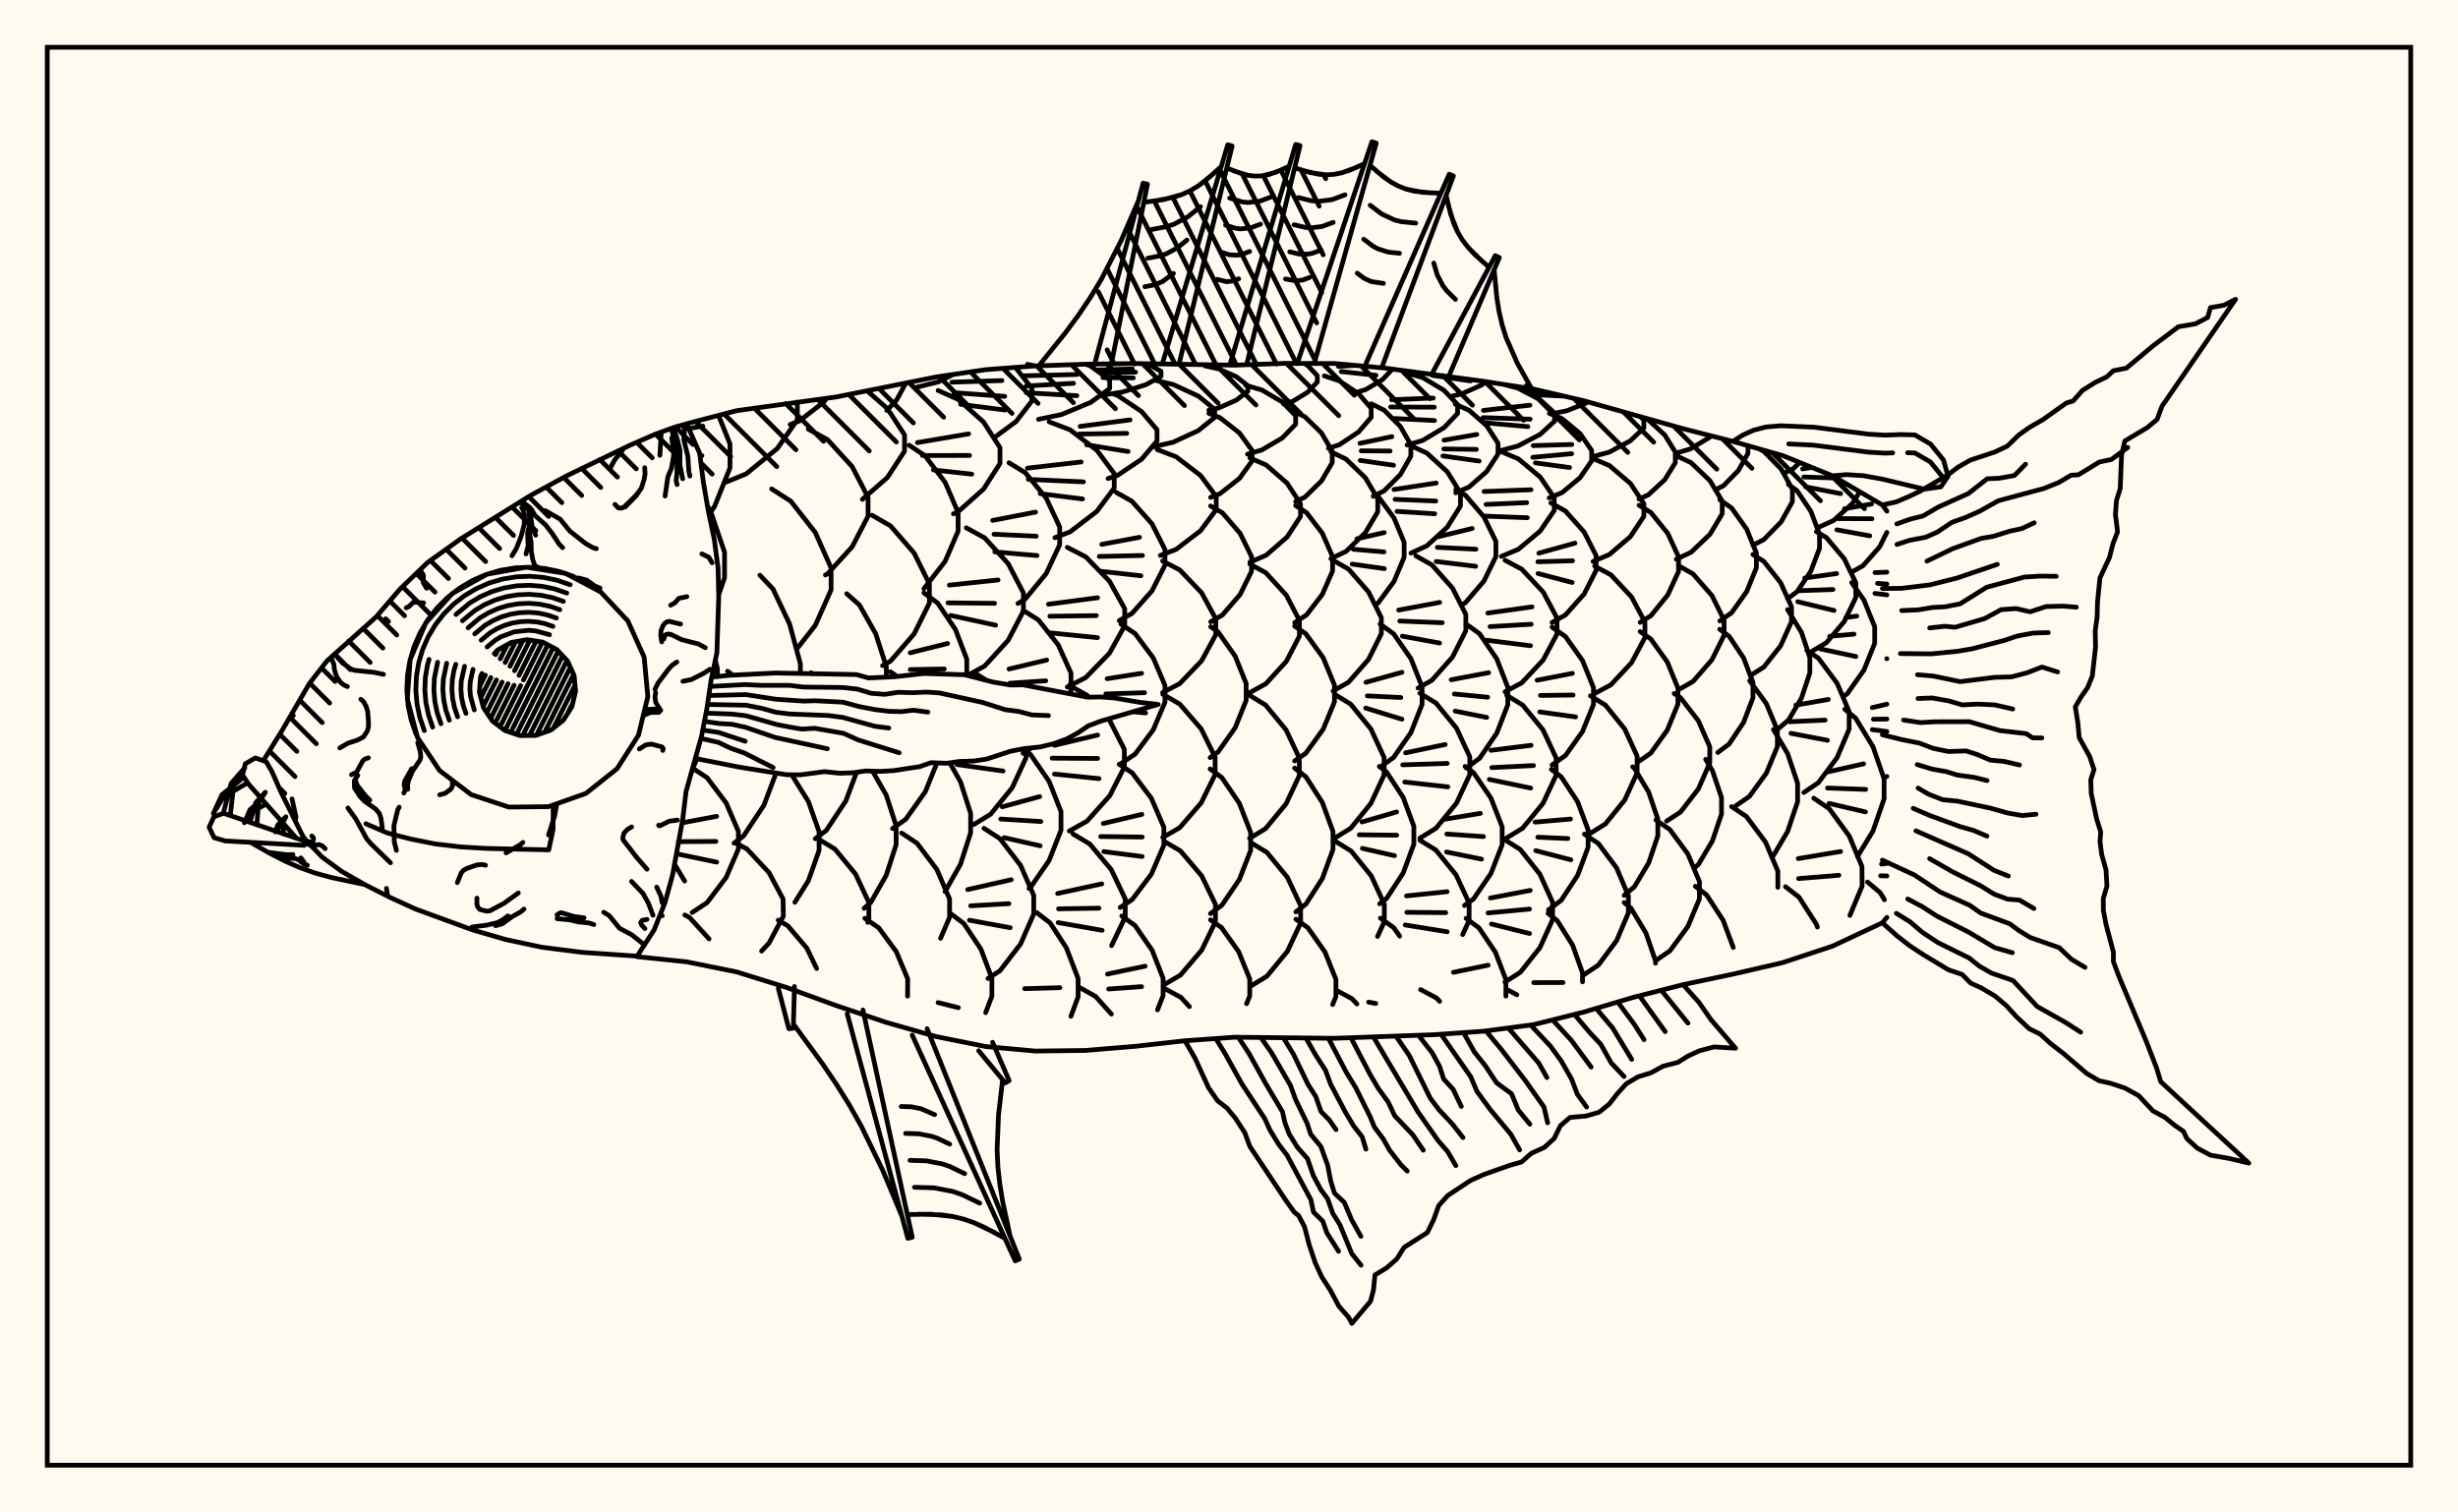 <svg xmlns="http://www.w3.org/2000/svg" width="520" height="320"><rect x="0" y="0" width="520" height="320" fill="floralwhite"/><rect x="10" y="10" width="500" height="300" stroke="black" stroke-width="1" fill="none"/><path stroke="black" stroke-width="1" fill="none" stroke-linecap="round" stroke-linejoin="round" d="
M 145.26 89.65 155.82 86.89 176.9 83.99 197.98 79.77 208.52 78.21 219.06 77.42 229.6 77.06 240.14 76.91 261.21 77.26 271.75 76.88 282.29 76.91 292.83 77.86 313.91 80.68 324.45 82.32 334.99 84.77 356.07 90.7 366.6 93.39 377.14 96.39 387.68 100.67 398.22 106.84 399.18 108.15 
M 399.18 194.1 398.22 195.24 387.68 200.18 377.14 203.67 366.6 206.11 356.07 208.33 345.53 211.02 334.99 214.15 324.45 216.79 313.91 218.18 303.37 218.92 282.29 219.68 261.21 219.45 250.67 220.2 240.14 221.38 229.6 222.25 219.06 222.38 208.52 221.42 197.98 219.3 187.44 216.3 176.9 212.75 166.36 208.91 155.82 205.63 145.28 203.5 134.79 202.41 
M 146.29 163.4 146.59 162.34 
M 144.84 186.41 142.67 182.8 
M 146.46 162.81 147.48 160.45 
M 151.77 143.17 151.77 141.46 151.33 139.68 
M 152.33 187.35 153.61 185.66 156.21 179.63 156.21 175.9 153.61 169.87 149.58 164.54 146.53 162.53 
M 144.29 174.09 151.61 172.72 
M 143.5 178.08 151.45 178.02 
M 143.24 180.66 151.62 182.41 
M 152.04 125.88 153.28 122.23 153.28 116.85 150.33 108.15 149.66 107.04 
M 155.28 178.4 157.29 176.88 161.61 170.37 164.16 163.62 
M 155.04 142.86 153.92 142.02 
M 165.66 190.21 162.7 184.64 158.02 179.62 155.74 178.4 
M 150.13 108.63 151.16 107.17 154.43 98.99 154.43 93.93 152.01 87.89 
M 145.7 90.67 148.69 90.16 
M 148.07 96.38 148.5 96.4 
M 169.32 142.43 169.32 140.43 167.04 132.02 163.52 124.6 160.77 121.7 
M 168.16 190.9 171.02 186.32 173.28 179.93 173.28 175.97 171.02 169.58 167.48 163.92 
M 153.26 102.14 157.86 100.26 164.44 94.89 168.68 88.81 168.68 85.05 
M 168.5 137.39 172.48 132.31 175.82 124.8 175.82 120.16 172.48 112.66 167.3 106.04 163.25 103.45 
M 172.47 177.46 174.8 175.7 178.93 169.47 181.22 163.39 
M 171.94 142.6 171.58 142.33 
M 183.58 195.14 183.81 194.65 183.81 190.94 181 184.94 176.64 179.65 173.24 177.58 
M 167.16 89.82 169.08 89.08 174.3 85.05 174.88 84.25 
M 174.62 121.65 175.07 121.41 180.28 115.69 183.64 109.22 183.64 105.21 180.28 98.73 175.07 93.02 171 90.79 
M 187.51 143.27 187.51 141.08 185.28 134.13 181.82 128 179.12 125.61 
M 182.8 192.18 184.22 190.93 187.48 185.2 189.58 178.72 189.58 174.7 187.48 168.22 184.6 163.16 
M 184.6 195.41 182.96 194.29 
M 182.44 105.65 187.72 101.04 191.36 95.46 191.36 92.01 187.72 86.43 183.43 82.68 
M 186.71 140.84 188.39 139.88 193.39 134.11 196.62 127.59 196.62 123.55 193.39 117.02 188.39 111.26 184.48 109.01 
M 188.83 175.3 191.61 173.34 195.75 167.52 198.22 161.41 
M 189.78 143.11 188.38 142.13 
M 198.98 198.52 200.89 194.09 200.89 190.21 198.19 183.95 194.01 178.41 190.74 176.25 
M 187.6 86.84 189.67 84.66 191.63 81.04 
M 195.46 124.55 199.94 118.77 202.69 112.38 202.69 108.43 199.94 102.04 195.67 96.4 192.34 94.2 
M 204.53 142.88 204.53 139.47 202.12 133.17 198.38 127.61 195.46 125.44 
M 192.56 138.11 200.46 136.15 
M 192.56 141.67 199.76 141.54 
M 199.92 188.64 203.19 182.87 205.34 176.2 205.34 172.07 203.19 165.4 200.93 161.4 
M 206.76 199.68 203.89 195.38 201.07 193.26 
M 193.92 81.93 198.47 80.81 201.68 79.22 
M 201.7 108.72 202.68 108.28 208.07 103.49 211.55 98.07 211.55 94.71 208.07 89.28 202.68 84.49 198.47 82.62 
M 194.08 93.64 204.91 91.8 
M 195.14 96.38 205.11 96.36 
M 197.47 99.43 205.59 100.32 
M 204.68 142.91 208.31 140.92 213.29 135.46 216.51 129.27 216.51 125.45 213.29 119.26 208.31 113.8 204.42 111.67 
M 200.84 123.8 211.14 122.71 
M 200.54 127.55 210.41 127.65 
M 201.13 130.21 210.62 132.27 
M 206.03 174.44 209.58 172.26 214.13 166.67 217.06 160.33 217.06 158.34 
M 208.68 143.93 206.28 142.45 
M 202.48 161.76 212.21 163.13 
M 215.4 200.39 215.89 199.76 218.69 193.39 218.69 189.44 215.89 183.07 211.55 177.44 208.16 175.25 
M 204.73 188.21 213.93 186.13 
M 205.35 191.65 213.44 191.19 
M 205.09 194.7 213.71 196.28 
M 210.31 92.61 214.96 89.18 218.3 84.85 218.3 82.17 214.82 77.74 
M 201.37 80.86 211.96 80.52 
M 201.81 83.08 212.56 83.86 
M 203.22 85.54 212.58 86.75 
M 215.36 127.68 216.9 126.74 221.33 121.35 224.18 115.26 224.18 111.49 221.33 105.39 216.9 100.01 213.45 97.91 
M 210 110.11 219.07 108.35 
M 210.28 113.03 219.22 113.45 
M 210.46 116.77 219.38 117.54 
M 216.43 159.37 218.25 158.22 
M 226.27 146.75 226.57 146.09 226.57 142.4 223.87 136.44 219.69 131.17 216.43 129.12 
M 213.47 141.55 221.43 139.65 
M 213.61 144.56 221.23 144.04 
M 217.68 187.98 218.02 187.74 221.93 182.08 224.46 175.67 224.46 171.71 221.93 165.3 218.02 159.64 216.37 158.44 
M 212.04 170.7 219.95 168.54 
M 211.7 173.29 220.2 173.81 
M 212.44 177.23 220.05 178.95 
M 225.59 200.53 222.15 195.26 219.34 193.1 
M 219.7 88.72 224.55 87.71 230.76 85.13 234.76 82.21 234.76 80.4 230.76 77.48 229.74 77.06 
M 216.69 79.51 227.88 79.23 
M 217.1 81.66 227.11 81.1 
M 217.1 83.09 227.81 83.72 
M 223.16 113.76 226.38 112.53 232.06 108.18 235.72 103.26 235.72 100.21 232.06 95.28 226.38 90.94 221.95 89.24 
M 217.36 99.05 228.72 97.74 
M 217.54 101.43 229.21 101.95 
M 220.06 104.44 229.02 105.57 
M 225.79 145.36 229.7 143.35 234.71 138.21 237.94 132.39 237.94 128.78 234.71 122.96 229.7 117.82 225.79 115.81 
M 221.8 127.84 232.2 126.47 
M 222.1 130.38 231.93 130.25 
M 221.84 133.87 232.18 134.91 
M 226.22 175.83 229.97 173.73 234.77 168.37 237.86 162.3 237.86 158.54 234.77 152.46 234.45 152.11 
M 230.33 147.51 229.97 147.1 226.22 145 
M 223.07 157.69 232.21 155.52 
M 222.58 160.41 232.22 160.47 
M 223.07 163.77 232.51 164.74 
M 235.16 200.07 238.05 194.01 238.05 190.19 235.11 184.02 230.55 178.57 226.99 176.44 
M 223.74 189.04 233.08 187.01 
M 223.94 192.29 232.49 192.15 
M 223.86 195.2 233.16 196.84 
M 233.66 83.54 237.5 82.94 242.43 81.39 245.61 79.63 245.61 78.55 242.74 76.96 
M 232.04 78.28 239.55 78.06 
M 233.33 78.92 240.23 78.74 
M 233.33 79.89 239.76 79.96 
M 234.41 101.25 236.43 100.57 241.5 97.17 244.77 93.31 244.77 90.92 241.5 87.07 236.43 83.66 235.54 83.36 
M 228.51 90.21 239.07 88.84 
M 228.31 91.84 238.37 91.69 
M 229.88 94.1 238.65 95.53 
M 236.78 131.3 239.46 129.8 243.71 125.01 246.45 119.6 246.45 116.25 243.71 110.83 239.46 106.05 236.14 104.18 
M 233.08 115.18 241.06 113.68 
M 232.56 117.73 241.69 117.53 
M 233.1 120.89 241.37 121.82 
M 237.13 161.56 240.13 159.56 243.97 154.42 246.45 148.6 246.45 145 243.97 139.19 240.13 134.05 237.13 132.04 
M 234.22 143.6 241.5 142.46 
M 233.94 146.82 242.14 146.56 
M 239.66 150.59 242.36 150.84 
M 236.99 192 239.52 190.33 243.59 184.93 246.22 178.82 246.22 175.03 243.59 168.92 239.52 163.52 236.76 161.69 
M 233.4 174.23 241.56 172.3 
M 232.85 176.99 241.64 177.1 
M 233.53 180.18 241.62 181.22 
M 242.64 199.48 240.13 195.84 237.32 193.8 
M 243.98 94.53 248.16 93.57 253.52 91.1 256.97 88.31 256.97 86.59 253.52 83.8 248.16 81.34 244.47 80.49 
M 245.47 117.52 248.83 116.23 253.98 112.29 257.3 107.82 257.3 105.06 253.98 100.6 248.83 96.65 244.8 95.11 
M 245.96 146.53 249.58 144.64 254.21 139.8 257.2 134.31 257.2 130.91 254.21 125.43 249.58 120.58 245.96 118.69 
M 245.99 177.18 249.56 175.13 254.12 169.86 257.06 163.89 257.06 160.19 254.12 154.22 249.56 148.95 245.99 146.89 
M 255.47 198.46 257.13 195.03 257.13 191.32 254.23 185.32 249.73 180.03 246.21 177.97 
M 255.74 86.77 257.82 86.31 261.57 84.65 263.99 82.76 263.99 81.6 261.57 79.71 257.82 78.05 254.89 77.4 
M 256.11 105.23 258.12 104.44 262.22 101.21 264.87 97.55 264.87 95.28 262.22 91.62 258.12 88.39 255.74 87.45 
M 256.13 131.56 258.61 130.12 262.36 125.77 264.78 120.84 264.78 117.79 262.36 112.86 258.61 108.51 256.11 107.06 
M 256.01 160.29 257.7 159.09 261.3 153.98 263.63 148.19 263.63 144.61 261.3 138.82 257.7 133.71 256.13 132.6 
M 256.09 193.29 258.49 191.53 262.19 186.09 264.58 179.93 264.58 176.12 262.19 169.96 258.49 164.52 256.01 162.7 
M 259.81 198.21 258.42 196.26 256.09 194.62 
M 263.92 96.09 266.94 95.21 271.29 92.65 274.1 89.75 274.1 87.96 271.29 85.06 266.94 82.51 263.54 81.51 
M 264.43 118.96 267.88 117.46 272.29 113.62 275.13 109.27 275.13 106.58 272.29 102.23 267.88 98.39 264.43 96.89 
M 264.43 146.52 267.8 144.67 272.12 139.94 274.9 134.59 274.9 131.28 272.12 125.92 267.8 121.19 264.43 119.35 
M 264.35 177.38 267.74 175.32 272.08 170.06 274.88 164.09 274.88 160.4 272.08 154.44 267.74 149.17 264.35 147.11 
M 273.8 198.18 275.15 195.3 275.15 191.6 272.36 185.63 268.02 180.35 264.64 178.29 
M 271.56 85.49 273.48 84.91 276.64 82.99 278.68 80.83 278.68 79.48 276.64 77.32 275.94 76.89 
M 274.11 106.12 276.07 105.17 279.57 101.75 281.84 97.88 281.84 95.48 279.57 91.61 276.07 88.19 273.33 86.85 
M 273.9 131.74 276.41 130.1 279.75 125.75 281.91 120.81 281.91 117.76 279.75 112.83 276.41 108.47 274.11 106.97 
M 273.88 161 276.24 159.38 279.93 154.28 282.31 148.51 282.31 144.94 279.93 139.17 276.24 134.08 273.9 132.47 
M 274.15 192.94 276.27 191.29 279.75 185.87 282 179.73 282 175.93 279.75 169.79 276.27 164.37 273.88 162.51 
M 278.05 198.22 276.66 196.26 274.15 194.48 
M 281.03 94.86 283.36 94.09 287.44 91.37 290.08 88.29 290.08 86.39 287.44 83.31 283.36 80.59 280.17 79.53 
M 281.56 118.2 284.75 116.67 288.83 112.73 291.47 108.28 291.47 105.52 288.83 101.06 284.75 97.13 281.56 95.59 
M 282.03 146.2 285.31 144.32 289.52 139.51 292.23 134.06 292.23 130.69 289.52 125.24 285.31 120.43 282.03 118.55 
M 282.36 177.32 285.73 175.26 290.03 169.96 292.81 163.97 292.81 160.26 290.03 154.26 285.73 148.97 282.36 146.9 
M 291.42 198.14 292.86 195.01 292.86 191.31 290.11 185.33 285.84 180.06 282.5 178 
M 286.68 83.1 288.96 82.41 292.47 80.32 294.59 78.08 
M 283.16 77.54 286.58 77.3 
M 283.74 78.61 291.09 79.41 
M 290.52 105 292.81 103.86 296.25 100.42 298.47 96.52 298.47 94.11 296.25 90.22 292.81 86.78 290.12 85.43 
M 287.71 93.8 294.46 92.38 
M 287.97 95.38 294.08 95.43 
M 287.75 97.41 294.81 98.43 
M 291.26 127.76 291.58 127.54 294.91 123.02 297.05 117.89 297.05 114.72 294.91 109.59 291.58 105.06 291.26 104.85 
M 287.06 114 292.84 112.68 
M 286.3 116.21 292.79 116.77 
M 286.06 119.35 292.86 120.31 
M 291.96 162.32 294.82 160.26 298.49 154.99 300.85 149.02 300.85 145.33 298.49 139.36 294.82 134.09 291.96 132.03 
M 288.97 144.36 296.6 142.24 
M 289.27 147.23 296.36 147.58 
M 288.92 149.81 296.59 152.17 
M 291.87 191.22 293.33 190.1 296.85 184.71 299.11 178.6 299.11 174.82 296.85 168.72 293.33 163.33 291.81 162.16 
M 288.13 173.91 295.46 171.79 
M 287.56 176.62 295.48 176.71 
M 288.22 179.5 295.01 181.04 
M 296.11 198.07 294.85 196.27 292.03 194.26 
M 297.68 94.16 301.01 93.17 305.48 90.5 308.36 87.48 308.36 85.6 305.48 82.58 301.01 79.91 297.53 78.87 
M 294.41 84.57 303.21 84.22 
M 294.2 86.11 303.43 86.15 
M 294.51 88.52 303.47 88.97 
M 298.49 117.03 301.86 115.48 306.18 111.53 308.97 107.06 308.97 104.29 306.18 99.81 301.86 95.86 298.49 94.32 
M 294.9 103.57 303.83 102.2 
M 295.13 105.65 303.74 106.01 
M 295.54 108.2 303.52 108.7 
M 300 145.58 302.93 143.93 307.29 139.01 310.1 133.45 310.1 130 307.29 124.43 302.93 119.52 299.53 117.6 
M 295.89 129.08 304.57 127.45 
M 296.13 131.4 305.11 131.76 
M 296.68 134.6 304.55 136.05 
M 300.4 177.33 303.79 175.24 308.14 169.91 310.94 163.87 310.94 160.13 308.14 154.08 303.79 148.75 300.4 146.67 
M 297.35 159.28 305.74 157.52 
M 296.75 161.82 306.17 161.52 
M 297.18 165.46 306.3 166.48 
M 309.43 197.73 310.8 194.76 310.8 191.07 308.04 185.11 303.75 179.84 300.41 177.79 
M 297.56 189.55 306.14 188.66 
M 297.62 193.02 305.85 193.1 
M 297.27 195.7 306.16 197.14 
M 307.11 83.82 309.18 83.36 313.4 81.49 314.35 80.75 
M 302.98 79.41 311.1 80.6 
M 307.97 104.27 310.78 103.04 314.51 99.77 316.91 96.07 316.91 93.77 314.51 90.07 310.78 86.8 307.87 85.52 
M 305.5 93.13 312.43 91.92 
M 305.45 94.99 312.33 95.08 
M 305.25 96.46 312.92 97.55 
M 309.09 128.04 310.03 127.5 313.94 122.93 316.46 117.75 316.46 114.54 313.94 109.37 310.03 104.8 307.97 103.6 
M 304.33 113.54 311.45 111.81 
M 304.07 115.81 312.24 116.2 
M 303.84 118.8 312.19 119.81 
M 310.2 162.49 313.03 160.42 316.65 155.12 318.98 149.12 318.98 145.41 316.65 139.41 313.03 134.11 310.2 132.05 
M 307 143.82 314.93 142.33 
M 307.68 146.83 314.72 147.52 
M 307.85 150.45 314.52 151.79 
M 309.81 191.59 311.73 190.19 315.41 184.81 317.79 178.72 317.79 174.94 315.41 168.85 311.73 163.47 309.94 162.16 
M 305.6 173.34 313.17 172.09 
M 306.08 176.46 313.84 177 
M 306.02 180.26 313.42 181.77 
M 313.72 197.56 312.87 196.31 310.16 194.3 
M 317.38 95.35 321.08 94.38 325.82 91.91 328.88 89.11 328.88 87.38 325.82 84.58 321.08 82.11 318.1 81.33 
M 313.82 86.83 323.66 85.73 
M 313.75 88.36 323.71 88.69 
M 313.91 89.43 323.23 90.26 
M 317.61 117.72 321.21 116.22 325.83 112.36 328.81 108 328.81 105.3 325.83 100.93 321.21 97.08 317.61 95.57 
M 313.96 103.99 323.88 103.62 
M 314.38 106.72 322.98 106.35 
M 313.96 109.19 323.11 109.54 
M 318.4 146.36 321.94 144.47 326.47 139.63 329.39 134.15 329.39 130.75 326.47 125.27 321.94 120.43 318.4 118.54 
M 314.75 129.71 324.1 128.4 
M 315.23 132.58 323.93 132.07 
M 314.53 135.46 323.78 136.62 
M 318.75 177.28 322.11 175.23 326.42 169.98 329.2 164.04 329.2 160.35 326.42 154.41 322.11 149.16 318.75 147.11 
M 315.42 158.75 323.91 157.69 
M 315.6 162.41 324.42 161.97 
M 315.07 164.91 323.83 166.74 
M 327.81 196.02 328.46 194.57 328.46 190.9 325.78 184.97 321.62 179.73 318.38 177.69 
M 315.3 190 323.72 188.39 
M 314.8 193.16 323.58 192.34 
M 315.53 195.5 321.18 196.91 
M 328.27 87.54 331.43 86.92 335.48 85.32 335.9 85.03 
M 325.07 83.17 328.09 83.17 
M 325.07 83.52 330.83 83.81 
M 327.74 105.35 330.47 104.22 334.27 101.07 336.72 97.5 336.72 95.3 334.27 91.73 330.47 88.58 327.78 87.47 
M 324.37 94.28 332.53 94.04 
M 324.27 96.76 332.5 95.99 
M 324.83 97.93 332.05 98.92 
M 328.34 131.7 331.18 130.11 335.13 125.68 337.67 120.67 337.67 117.57 335.13 112.56 331.18 108.13 328.09 106.4 
M 325.55 117.04 333.19 114.91 
M 325.35 118.86 332.68 118.65 
M 325.38 121.34 332.59 123.24 
M 328.35 161.84 331.17 159.86 334.78 154.79 337.11 149.04 337.11 145.49 334.78 139.74 331.17 134.67 328.35 132.69 
M 325.19 143.92 332.65 142.47 
M 325.89 147.14 332.79 147.05 
M 325.75 150.63 333.34 151.68 
M 327.59 192.52 330.29 190.47 333.75 185.21 335.97 179.26 335.97 175.58 333.75 169.63 330.29 164.37 328.21 162.79 
M 324.75 173.94 332.24 173.29 
M 325.33 177.13 331.69 177.42 
M 324.9 179.98 332.32 181.91 
M 329.98 195.64 329.44 194.78 327.5 193.24 
M 336.99 96.59 340.46 95.66 344.91 93.26 347.77 90.55 347.77 88.87 347.01 88.15 
M 337.02 118.8 340.48 117.32 344.92 113.53 347.77 109.24 347.77 106.58 344.92 102.29 340.48 98.5 337.02 97.02 
M 337.36 146.73 340.78 144.9 345.16 140.21 347.99 134.9 347.99 131.61 345.16 126.3 340.78 121.61 337.36 119.78 
M 336.46 176.3 339.64 174.32 343.72 169.26 346.34 163.53 346.34 159.98 343.72 154.25 339.64 149.19 336.46 147.22 
M 344.49 192.75 344.49 189.51 342 183.64 338.14 178.46 335.18 176.48 
M 346.75 105.59 348.72 104.69 352.19 101.5 354.42 97.89 354.42 95.65 352.19 92.04 348.72 88.85 347.5 88.29 
M 346.98 131.68 349.26 130.27 352.82 125.88 355.11 120.9 355.11 117.82 352.82 112.85 349.26 108.45 346.75 106.9 
M 346.5 161.24 349.23 159.34 352.72 154.48 354.97 148.97 354.97 145.56 352.72 140.06 349.23 135.19 346.98 133.63 
M 343.6 189.44 345.76 187.63 348.78 182.58 350.72 176.85 350.72 173.31 348.78 167.59 345.76 162.54 345.4 162.23 
M 345.3 192.58 345.05 192.16 343.6 190.96 
M 354.46 95.92 357.6 94.98 361.61 92.58 361.97 92.21 
M 354.63 118.33 357.76 116.84 361.76 113.03 364.34 108.71 364.34 106.03 361.76 101.72 357.76 97.9 354.63 96.42 
M 355.06 145.96 358.18 144.17 362.17 139.59 364.74 134.41 364.74 131.2 362.17 126.02 358.18 121.44 355.06 119.65 
M 352.57 173.73 355.51 171.82 359.28 166.95 361.71 161.42 361.71 158 359.28 152.48 355.51 147.6 354.17 146.73 
M 359.51 190.2 359.53 186.54 357.08 180.69 353.27 175.52 350.31 173.5 
M 363.21 103.48 364.64 102.75 367.77 99.54 369.79 95.91 369.79 94.3 
M 363.84 131.39 366.33 129.64 369.51 125.18 371.57 120.13 371.57 117 369.51 111.95 366.33 107.48 363.84 105.74 
M 363.41 159.21 365.8 157.42 368.87 152.83 370.85 147.63 370.85 144.41 368.87 139.21 365.8 134.62 363.82 133.14 
M 358.65 183.46 359.3 182.91 362.27 177.91 364.19 172.24 364.19 168.73 362.27 163.06 360.84 160.65 
M 361.42 189.93 361.01 189.32 358.65 187.51 
M 370.83 115.34 373.13 114.18 376.81 110.41 379.19 106.15 379.19 103.51 376.81 99.24 373.13 95.48 372.08 94.95 
M 370.37 142.89 373.15 141.13 376.7 136.63 379 131.54 379 128.38 376.7 123.28 373.15 118.78 370.83 117.32 
M 367.25 170.46 370.07 168.53 373.68 163.58 376.01 157.97 376.01 154.49 373.68 148.88 370.15 144.03 
M 376.11 187.74 376.11 184.32 373.51 178.18 369.47 172.76 366.32 170.65 
M 377.34 100.17 379.42 99.13 380.71 97.84 
M 378.17 126.68 380.19 125.18 383.07 120.88 384.93 116.02 384.93 113.01 383.07 108.14 380.19 103.85 378.34 102.47 
M 376.29 154.12 378.41 152.3 381.13 147.64 382.88 142.37 382.88 139.11 381.13 133.84 378.17 128.98 
M 375.18 181.01 378.17 175.93 380.29 169.63 380.29 165.73 378.17 159.43 375.18 154.36 
M 384.77 111.54 387.89 110.13 391.88 106.53 393.45 104.04 
M 381.35 99.21 383.32 98.9 
M 381.61 100.92 388.51 101.15 
M 381.96 103 389.4 104.44 
M 383.43 137.73 386.38 135.98 390.16 131.5 392.6 126.43 392.6 123.29 390.16 118.22 386.38 113.74 384.26 112.49 
M 381.8 122.3 388.55 121.35 
M 380.52 124.98 387.77 124.73 
M 380.32 127.31 388 129.16 
M 381.6 167.68 384.68 165.6 388.64 160.3 391.19 154.28 391.19 150.56 388.64 144.55 384.68 139.24 382.25 137.61 
M 379.92 149.19 386.78 147.99 
M 378.6 152.7 386.11 152.36 
M 378.88 155.15 386.61 156.63 
M 393.9 183.33 391.22 176.89 387 171.12 383.71 168.87 
M 380.43 181.66 389.39 180.16 
M 380.5 185.89 387.34 185.33 
M 391.73 121.04 394.14 119.68 397.64 115.71 399.18 112.64 
M 390.2 107.64 395.95 106.63 
M 388.76 109.72 396.03 109.75 
M 388.6 112.1 395.56 113.37 
M 390.21 147.19 390.82 146.76 394.33 141.77 396.6 136.11 396.6 132.62 394.33 126.96 391.73 123.27 
M 390.48 130.66 392.8 130.35 
M 387.08 134.62 392.22 134.17 
M 385.03 137.27 392.61 138.9 
M 392.96 181.21 396.23 175.84 398.59 169.02 398.59 164.79 396.23 157.97 392.56 151.94 390.27 150.06 
M 386.48 163.36 394.26 161.61 
M 386.62 166.73 394.7 167.02 
M 386.94 169.98 394.65 171.78 
M 396.66 121.15 399.18 121.05 
M 397.2 123.43 399.18 123.56 
M 396.65 125.55 399.18 125.86 
M 399.15 164.28 399.18 164.27 
M 396.09 149.71 399.18 148.99 
M 396.33 152.17 399.18 152.14 
M 396.09 154.37 399.18 154.77 
M 139.6 193.7 140.09 193.75 
M 146.43 193.06 149.58 190.99 152.33 187.35 
M 150.01 198.65 145.91 194.15 144.88 193.59 
M 161.12 201.22 162.7 199.52 165.72 193.84 165.66 190.21 
M 152.01 87.89 152.01 87.89 
M 172.77 204.91 170.69 200.61 166.67 195.88 164.64 194.68 
M 192 210.76 192.03 207.12 189.62 201.36 185.88 196.28 184.6 195.41 
M 191.63 81.04 191.63 81.04 
M 208.52 214.26 209.84 210.77 209.84 206.96 207.51 200.81 206.76 199.68 
M 198.45 212.12 202.75 213.2 
M 209.01 207.03 211.55 205.39 215.4 200.39 
M 226.55 215.03 228.08 210.92 228.08 207.04 225.59 200.53 
M 216.77 209.18 224.23 208.97 
M 235.12 214.55 231.79 210.83 228.4 208.93 
M 242.74 76.96 242.74 76.96 
M 244.88 213.66 246.06 210.64 246.06 206.98 243.74 201.06 242.64 199.48 
M 234.29 206.09 242.25 204.42 
M 234.54 209.25 241.5 208.75 
M 246.21 208.37 249.73 206.31 254.23 201.02 255.47 198.46 
M 251.62 212.98 249.86 211.05 246.48 209.2 
M 263.72 212.36 264.39 210.71 264.39 207.14 262.05 201.36 259.81 198.21 
M 264.64 208.61 268.02 206.55 272.36 201.27 273.8 198.18 
M 281.93 212.54 282.62 210.82 282.62 207.22 280.29 201.4 278.05 198.22 
M 287.06 212.42 286.01 211.3 282.67 209.5 
M 289.53 212.03 291.05 212.31 
M 304.56 211.86 303.89 211.15 300.54 209.37 
M 318.58 210.75 318.58 207.25 316.34 201.44 313.72 197.56 
M 307.48 205.72 314.82 204.21 
M 318.38 207.78 321.62 205.73 325.78 200.5 327.81 196.02 
M 321.18 196.91 323.58 197.51 
M 320.9 210.48 318.57 209.22 
M 334.79 207.73 334.79 205.82 332.69 199.96 329.98 195.64 
M 324.47 207.9 330.66 207.88 
M 335.12 206.21 338.14 204.19 342 199.01 344.49 193.14 344.49 192.75 
M 347.5 88.29 347.5 88.29 
M 350.24 203.78 350.24 203.33 348.2 197.4 345.3 192.58 
M 361.97 92.21 361.97 92.21 
M 350.31 203.21 353.27 201.19 357.08 196.02 359.51 190.2 
M 366.68 200.46 364.53 194.7 361.42 189.93 
M 372.08 94.95 372.08 94.95 
M 384.48 196.15 384.26 195.54 380.59 189.82 377.73 187.6 
M 383.32 98.9 383.32 98.9 
M 391.35 193.68 393.94 187.47 393.9 183.33 
M 387.34 185.33 389.02 185.19 
M 398.66 190.36 397.76 188.86 395.07 186.61 
M 399.18 139.37 399.15 139.36 
M 398.04 182.82 399.18 182.68 
M 397.85 185.29 399.18 185.33 
M 217.38 77.08 219.06 77.42 
M 231.68 76.61 241.83 38.75 242.75 38.97 235.11 76.98 
M 246 76.61 259.74 30.63 260.66 30.88 249.41 77.1 
M 260.3 76.78 274.11 30.56 275.03 30.81 263.73 77.17 
M 274.61 76.38 290.23 30 291.15 30.28 278.03 76.9 
M 288.94 77.01 306.59 36.86 307.47 37.22 292.3 77.82 
M 303.18 78.64 316.33 54.09 317.19 54.5 306.49 79.63 
M 322.92 81.54 324.45 82.33 
M 219.76 77.4 225.4 70.4 228.11 66.73 230.66 62.96 233.01 59.07 237.16 50.95 240.81 42.54 
M 241.98 42.81 246.14 42.24 250.05 41.15 251.87 40.31 253.6 39.26 255.24 38.03 258.36 35.23 
M 259.52 35.54 262.49 36.69 263.97 37.08 265.44 37.26 266.91 37.22 269.82 36.49 272.73 35.19 
M 273.89 35.5 277.24 36.53 280.57 36.99 282.21 36.89 283.84 36.57 285.46 36.05 288.67 34.63 
M 289.82 34.99 292.71 37.44 294.22 38.49 295.8 39.35 297.47 40.01 301.04 40.71 304.82 40.88 
M 305.93 41.33 306.9 45.34 308.36 49.06 309.36 50.75 310.57 52.32 311.94 53.79 315.01 56.55 
M 316.09 57.06 316.66 62.98 317.13 65.89 317.78 68.73 318.65 71.51 321.01 76.86 323.91 82.05 
M 244.08 42.56 248.14 41.78 250.05 41.15 251.87 40.31 253.6 39.26 256.82 36.67 
M 243.45 48.6 246.8 47.95 248.38 47.43 251.3 45.87 253.96 43.73 
M 242.83 54.63 245.46 54.12 246.71 53.71 249.01 52.48 251.11 50.79 
M 242.2 60.66 244.13 60.29 245.9 59.59 248.25 57.86 
M 261.01 36.16 263.97 37.08 265.44 37.26 266.91 37.22 268.37 36.96 271.28 35.88 
M 260.14 41.9 262.68 42.69 263.95 42.85 266.47 42.58 268.97 41.65 
M 259.27 47.63 261.4 48.3 262.46 48.43 264.57 48.21 266.66 47.43 
M 258.4 53.37 260.12 53.91 261.82 53.99 262.67 53.84 264.36 53.21 
M 257.53 59.11 259.48 59.6 260.77 59.46 262.05 58.99 
M 275.57 36.05 278.91 36.86 280.57 36.99 282.21 36.89 283.84 36.57 287.07 35.38 
M 274.66 41.8 277.54 42.49 278.96 42.6 281.78 42.24 284.55 41.22 
M 273.76 47.54 276.16 48.12 277.36 48.21 279.71 47.91 282.04 47.05 
M 272.85 53.28 274.79 53.74 276.7 53.76 277.65 53.58 279.52 52.89 
M 271.95 59.02 274.15 59.43 275.59 59.24 277.01 58.72 
M 291.25 36.25 294.22 38.49 295.8 39.35 297.47 40.01 299.22 40.45 302.92 40.83 
M 289.87 43.43 292.32 45.28 295 46.53 296.45 46.9 299.5 47.21 
M 288.5 50.61 290.43 52.06 291.46 52.63 293.68 53.34 296.08 53.59 
M 287.12 57.79 288.53 58.85 290.08 59.57 292.67 59.96 
M 306.38 43.36 307.54 47.25 308.36 49.06 309.36 50.75 310.57 52.32 313.44 55.19 
M 303.32 55.66 304.07 58.19 305.26 60.47 306.04 61.49 307.91 63.35 
M 150.58 143.25 154.33 142.88 164.05 142.39 181.17 142.72 183.74 143.44 189.33 143.18 195.44 142.49 204.04 142.76 210.14 144.32 213.79 144.94 216.4 144.9 230.1 147.51 232.94 147.46 235.87 147.7 241.15 148.6 245.02 149.04 232.94 152.55 230.24 153.57 228.02 155.07 225.6 156.38 222.87 157.36 219.98 158.05 216.75 158.37 213.76 158.95 208.74 160.6 206.03 161.01 203 161.1 200.28 161.49 196.96 161.36 194.59 162.2 189.01 163.05 186.19 163.21 183.11 163.11 180.53 163.5 177.67 163.6 174.42 163.26 169.28 163.94 166.41 163.91 156.48 162.32 147.87 160.62 147.16 160.3 
M 150.23 145.24 157.64 144.84 160.86 145 167.06 145.01 169.86 145.36 178.27 145.46 181.34 145.79 184.3 146.68 187.15 146.91 190.04 146.47 193.08 146.56 196.03 146.43 198.73 146.61 207.84 148.61 212.69 150.16 215.49 150.52 218.32 151.26 221.8 151.4 
M 149.95 147.16 157.8 146.96 164.06 147.93 169.99 148.34 172.53 148.26 178.36 148.57 181.77 149.49 185.01 150.12 188.13 150.5 190.71 150.57 193.22 150.26 196.3 150.67 
M 149.68 149.05 157.78 149.2 161.21 149.88 164.17 150.7 167.04 151.06 175.23 151.38 178.31 151.79 185.12 153.67 188.03 154.04 
M 149.4 150.88 154.82 151.08 157.81 151.43 164.36 153.3 167.15 153.84 169.63 154.26 172.35 154.09 178.48 155.16 181.54 156.55 190.23 159.27 
M 149.57 152.7 152.11 153.08 154.8 153.23 157.71 153.87 163.98 156.02 175.03 158.42 
M 148.67 154.46 152.03 154.97 157.65 156.83 
M 148.29 156.23 151.98 157.07 154.63 158.33 157.43 159.3 163.56 162.39 
M 209.98 220.52 213.49 228.63 212.67 229.13 207.05 222.31 
M 196.13 217.65 215.64 266.4 214.77 266.77 192.98 219 
M 182.56 213.69 192.99 261.77 192.06 262 179.23 214.5 
M 168.07 208.72 167.83 217.54 166.88 217.65 164.66 209.11 
M 212.11 228.44 211.24 235.85 210.94 243.23 211.11 246.91 211.52 250.57 212.12 254.23 213.69 261.52 
M 212.59 261.99 208.29 259.69 206.1 258.71 203.86 257.93 201.56 257.38 196.82 256.89 191.94 256.97 
M 190.78 257.25 186.75 247.63 182.22 238.29 179.68 233.78 176.93 229.38 174.01 225.08 167.85 216.66 
M 210.45 260.8 206.1 258.71 203.86 257.93 201.56 257.38 199.22 257.04 194.39 256.89 
M 207.27 254.56 203.53 252.76 201.6 252.09 197.61 251.32 193.46 251.2 
M 204.09 248.32 200.95 246.81 199.34 246.25 196 245.61 192.52 245.5 
M 200.91 242.07 198.38 240.86 197.08 240.41 194.39 239.89 191.59 239.8 
M 197.72 235.83 194.82 234.57 192.78 234.17 190.66 234.11 
M 356.07 208.33 359.41 212.06 361.95 215.72 367.16 221.78 362.63 221.5 359.51 222.32 357.11 223.43 354.95 224.78 351.88 225.56 349.28 226.98 346.54 227.83 344.07 229.28 342.16 231.38 340.45 233.59 338.3 235.32 335.5 236.13 332.15 236.42 330.12 238.16 328.79 240.87 326.71 242.77 323.94 244.03 321.89 245.85 319.4 246.56 313.85 248.52 311.1 249.76 306.26 252.96 304.36 255.09 303.29 258.07 301.96 260.78 297.05 263.91 295.51 266.36 293.36 268.25 290.88 269.75 290.56 272.95 289.95 275.3 285.99 280 285.28 278.67 283.27 276.4 281.45 273 279.61 270.13 278.26 267.22 276.96 263.34 275.98 259.58 274.73 257.2 273.8 256.45 272.05 254.01 264.42 242.57 263.34 239.64 261.35 236.6 259.6 234.46 257.6 232.91 255.68 230.15 252.77 223.8 250.67 220.2 
M 351.45 209.51 357.09 216.47 
M 346.83 210.69 352.28 218.27 
M 342.24 212 345.71 216.68 347.81 219.97 
M 337.67 213.35 341.19 217.53 345.19 224.13 
M 333.08 214.63 336.35 218.5 338.65 220.94 340.85 224.88 343.58 227.77 
M 328.46 215.79 332.44 220.12 336.61 225.77 
M 323.81 216.87 327.98 221.31 330.28 224.47 332.48 228.31 333.68 231.51 335.65 234.22 
M 319.09 217.5 325.54 224.93 327.25 227.98 
M 314.36 218.12 317.65 222.08 322.7 228.65 326.64 234.23 327.41 237.56 
M 309.61 218.48 311.93 222.61 314.23 225.49 316.61 229.1 319.76 231.4 321.21 234.88 323.65 237.85 
M 304.85 218.81 311.14 227.82 312.44 230.89 315.28 234.77 319.6 239.95 321.49 243.29 
M 300.09 219.05 303 222.76 304.56 225.65 305.41 228.29 307.42 230.48 309.15 234.1 
M 295.33 219.24 298.11 223.27 302.57 232.33 304.48 234.87 307.19 237.74 309.5 240.68 
M 290.57 219.42 300 235.28 304.19 241.26 306.3 243.71 307.98 246.62 
M 285.8 219.57 289.86 227.35 291.62 230.33 293.68 233.17 295.04 236.06 298.85 240.05 301.1 243.36 
M 281.04 219.67 284.83 226.91 286.82 230.15 289.86 236.27 290.76 238.46 292.66 241.02 293.95 243.32 296.38 246.46 297.72 247.78 
M 276.27 219.61 278.33 223.22 280.41 226.44 281.49 229.36 284.58 235.23 286.37 238.24 288.18 240.54 288.96 243.13 
M 271.5 219.56 273.65 223.07 276.7 229.4 278.36 232.01 279.46 235.17 281.21 236.95 282.64 239.01 
M 266.73 219.51 268.97 222.68 273.01 229.66 274.08 232.62 276.54 237.71 277.28 239.97 279.44 242.58 280.88 246.56 281.52 249.89 282.31 252.45 284.4 254.41 285.94 258.08 287.91 261.58 
M 261.97 219.46 264.2 222.83 267.79 229.3 271.33 235.26 271.81 237.47 272.71 239.88 274.43 242.69 276.61 245.16 277.84 248.72 279.41 251.68 280.86 253.63 281.95 256.71 283.46 259.12 285.97 265.24 287.94 267.69 
M 257.21 219.74 259.23 223.02 262.72 229.32 267.58 236.7 268.64 239.06 270.47 242.05 272.28 244.42 277.32 253.83 277.88 256.46 279.84 258.37 280.71 260.86 283.18 264.74 
M 398.22 106.84 401.16 106.19 403.86 105.04 406.12 103.97 412.04 100.51 414.19 98.86 416.81 97.36 422.02 95.63 424.67 94.38 427.08 92.03 429.37 90.41 432.2 88.78 437.17 85.25 438.58 84.84 440.55 82.61 443.21 80.93 445.7 79.74 447.1 78.43 449.85 77.89 455.53 73.13 460.85 69.13 464.44 68.52 467.03 67.18 467.64 65.08 470.49 64.58 472.95 63.32 457.37 85.96 456.34 88.75 454.25 90.48 449.52 93.3 448.82 96.29 448.54 103.39 447.74 105.91 447.53 108.89 447.98 112.53 447.01 115.03 446.26 117.97 444.25 122.28 443.74 127.37 443.65 130.57 443.25 133.49 443.32 136.91 442.64 143.02 441.65 145.47 440.23 147.5 439.04 149.56 439.58 152.93 439.86 156.05 442.07 160.04 443 162.83 442.31 164.96 442.4 167.86 443.56 173.3 444.42 176.01 444.26 177.99 444.61 180.74 445.54 184.07 445.73 187.49 444.96 190.09 444.97 192.6 445.53 195.55 447.11 201.49 447.09 203.43 448.25 206.55 454.04 220.3 456.26 226.04 457.11 228.86 475.75 246.09 471.64 245.11 467.62 244.4 464.86 242.93 462.65 240.91 461.9 239.35 460.07 238.1 458 236.41 455.47 235.05 452.47 231.83 449.53 230.2 446.44 229.18 444.06 228.65 441.48 227.14 436.54 222.9 433.73 220.73 431.64 218.82 429.29 217.65 426.7 215.23 424.41 212.73 422.11 210.78 419.21 209.05 416.89 207.99 415.1 206.17 412.21 205.19 406.92 202.01 403.97 200.07 401.29 197.98 398.22 195.24 
M 401.29 110.84 404.18 109.82 406.84 109.16 410.05 107.28 416.4 104.43 420.41 101.29 422.91 101.19 426.16 100.6 428.51 98.22 
M 401.31 115.19 404 114.31 407.41 113.66 409.86 112.57 412.94 110.51 415.84 109.48 418.79 108.17 422.75 105.95 432.4 103.35 435.56 102.08 438.15 100.54 439.69 100.46 444.13 97.75 446.67 97.22 450.13 94.67 
M 407.65 118.72 413.13 116.08 419.11 113.92 421.75 113.46 425.13 112.4 427.73 111.83 430.34 110.61 
M 398.22 124.52 402.27 124.48 408.25 123.75 413.99 122.31 422.54 119.4 
M 402.31 129.18 405.81 129.03 408.8 128.53 411.52 128.38 414.67 127.76 420.3 124.24 428.28 122.09 431.57 121.89 435.01 121.93 
M 408.23 132.85 411.5 132.5 413.59 132.72 419.92 130.86 423.36 128.98 426.53 128.76 429.48 129.44 432.85 128.33 436.45 128.24 439.25 128.47 
M 402.04 138.28 408.61 138.34 414.02 137.81 417.22 137.27 424.04 135.49 426.72 134.58 430.11 133.94 433.32 133.84 
M 405.65 142.75 409.02 143.04 414.68 144.22 421.97 143.31 425.55 143.21 428.82 142.35 431.98 141.13 435.3 142.17 
M 405.77 147.79 408.76 147.67 412.31 148.3 415.11 149.14 418.39 148.97 422.01 149.14 425.8 150.01 
M 402.71 152.34 406.26 152.88 409.4 152.71 416.61 152.69 423.12 154.58 428.66 155.22 429.99 156.11 431.96 156.13 
M 398.22 155.46 402.45 156.51 406.07 157.22 408.91 158.32 412.16 159 415.95 158.88 418.26 159.63 421.07 160.82 424.01 161.1 427.23 161.85 
M 405.59 161.76 408.77 162.73 411.77 163.26 414.06 163.98 417.73 164.49 420.37 165.15 
M 405.77 166.74 408.04 168.05 410.99 169.2 414.12 169.51 421 170.96 424.76 172.02 427.82 172.55 430.72 172.27 
M 404.75 171.03 408.24 172.53 414.72 174.91 417.46 175.68 420.35 176.9 
M 405.32 175.78 416.42 180.65 421.84 184.14 424.88 185.35 
M 408.22 181.67 413.07 184.45 419.02 187.41 421.87 189.18 424.7 190.23 427.24 190.44 430.29 192.22 
M 398.22 181.98 404.98 185.11 410.48 188.74 416.73 191.55 419.03 193.18 425.19 195.46 426.98 196.8 429.52 198.36 435.63 200.5 438.21 202.95 441.09 204.67 
M 403.59 190.2 406.7 191.85 409.78 193.84 416.45 197.2 421.98 200.5 425.72 201.57 
M 401.18 193.24 404.09 195.04 406.7 197.27 410.03 199.46 416.6 202.7 418.72 204.4 421.36 205.91 425.86 207.44 430.97 212.95 437.05 216.37 440.17 218.38 
M 366.6 93.39 368.64 92.08 370.95 91.03 373.61 90.34 376.71 90.08 383.71 90.38 395.23 91.85 398.8 92.07 402.02 91.94 405.1 92.02 408.4 93.94 411.17 97.35 412.11 100.78 410.6 103 407.08 103.49 398.18 101.36 394.17 100.64 390.65 100.42 387.68 100.67 
M 378.41 93.92 383.71 94.19 395.23 95.66 398.8 95.88 400.41 95.82 
M 403.56 95.79 405.1 95.83 408.4 97.75 411.17 101.16 411.27 101.52 
M 55.71 160.95 59.72 154.48 65.45 144.62 69.17 139.84 79.61 130.49 84.6 124.66 90.47 119.01 97.48 114 112.13 104.89 119.85 100.69 133.31 94.18 138.63 91.87 142.86 90.33 145.26 89.68 148.01 95.88 148.79 101.94 149.83 108.02 151.11 114.13 151.91 120.19 152.05 126.19 151.66 138.13 150.42 144 149.55 149.9 148.41 155.78 145.14 167.45 144.43 173.37 142.28 185.14 140.68 190.98 138.38 196.75 134.79 202.3 123.22 201.5 114.67 200.42 106.98 198.78 99.99 196.75 87.88 192.32 82.5 189.86 77.14 187.14 72.25 184.35 68.12 181.31 64.45 177.49 
M 117.03 170.32 117 175.5 116.09 179.81 102.95 179.51 97.53 179.19 92.12 178.56 86.86 177.51 82.01 176.26 77.41 174.29 
M 62.75 177.39 52.62 165.94 51.31 163.97 51.89 161.6 54.03 160.36 56.32 161.17 57.54 163.27 59.48 167.67 63.85 176.48 64.84 178.16 
M 64.37 178.85 47.66 177.92 45.3 177.24 44.24 175.03 45.24 172.81 47.3 172.07 64.5 177.96 
M 88.32 156.02 86.17 147.9 86.78 139.52 90.08 131.79 95.71 125.55 103.06 121.48 111.34 120.01 119.64 121.31 127.07 125.24 132.82 131.37 136.27 139.03 137.05 147.39 135.07 155.56 130.54 162.64 123.96 167.87 116.04 170.67 107.64 170.76 99.66 168.11 92.98 163.01 88.32 156.02 
M 88.01 155.31 86.98 152.32 86.33 149.22 86.07 146.07 86.2 142.91 86.72 139.79 87.62 136.75 88.89 133.86 90.51 131.14 92.46 128.64 94.69 126.41 97.19 124.46 99.91 122.84 102.8 121.57 105.84 120.67 108.96 120.15 112.12 120.02 115.27 120.28 118.37 120.93 121.36 121.96 
M 89.77 154.58 88.82 151.81 88.22 148.94 87.97 146.03 88.1 143.1 88.58 140.22 89.41 137.41 90.59 134.73 92.09 132.21 93.88 129.9 95.95 127.84 98.26 126.04 100.78 124.54 103.46 123.36 106.27 122.53 109.15 122.05 112.08 121.92 114.99 122.17 117.86 122.77 120.63 123.72 
M 91.53 153.85 90.66 151.3 90.1 148.67 89.88 145.99 89.99 143.3 90.44 140.65 90.77 139.51 
M 96.47 130.01 99.34 127.61 101.65 126.23 104.12 125.15 106.69 124.39 109.35 123.94 112.04 123.83 114.72 124.05 117.35 124.61 119.9 125.48 
M 93.29 153.12 92.49 150.8 91.99 148.39 91.79 145.95 91.89 143.5 92.58 140.12 
M 97.83 131.34 100.42 129.19 102.52 127.93 104.77 126.94 107.12 126.24 109.55 125.84 112 125.74 114.44 125.94 116.85 126.44 119.17 127.24 
M 95.05 152.39 94.33 150.29 93.88 148.12 93.69 145.91 93.79 143.69 94.5 140.33 
M 99.03 132.83 101.49 130.76 103.4 129.62 105.43 128.73 107.55 128.1 109.74 127.74 111.96 127.64 114.17 127.83 116.34 128.28 118.44 129 
M 96.81 151.66 96.17 149.78 95.76 147.84 95.6 145.87 95.68 143.89 96.01 141.93 96.42 140.55 
M 100.43 134.12 102.57 132.33 104.27 131.32 106.08 130.52 107.98 129.96 109.94 129.63 111.92 129.55 113.89 129.71 115.83 130.12 117.71 130.76 
M 98.58 150.93 98.01 149.28 97.65 147.57 97.51 145.83 97.58 144.09 98.28 140.98 
M 101.8 135.45 103.64 133.91 105.14 133.02 106.74 132.31 108.41 131.82 110.14 131.53 111.88 131.46 113.62 131.6 115.33 131.96 116.98 132.53 
M 100.34 150.2 99.54 147.3 99.41 145.79 99.48 144.28 100.07 141.63 
M 103.06 136.88 104.72 135.48 106.02 134.71 108.84 133.67 111.84 133.36 113.34 133.49 116.25 134.29 
M 102.28 149.73 101.42 146.48 101.67 143.13 101.94 142.5 
M 104.58 138.28 105.24 137.54 108.18 135.92 111.49 135.33 114.81 135.85 117.78 137.42 120.08 139.87 121.46 142.93 121.77 146.28 120.98 149.55 119.17 152.38 116.54 154.47 113.37 155.59 110.01 155.63 106.82 154.57 104.15 152.53 102.28 149.73 
M 105.35 137.48 104.84 138.51 
M 102.67 142.84 101.52 145.14 
M 107.33 136.39 105.83 139.38 
M 103.84 143.36 101.72 147.61 
M 109.07 135.76 106.87 140.17 
M 105.02 143.86 102.21 149.48 
M 110.64 135.48 107.9 140.96 
M 106.22 144.33 102.99 150.79 
M 112.1 135.43 108.86 141.91 
M 107.48 144.66 103.8 152.02 
M 113.43 135.63 109.8 142.89 
M 108.75 144.99 104.75 152.99 
M 114.75 135.84 110.74 143.86 
M 110.14 145.06 105.78 153.78 
M 115.89 136.42 111.69 144.83 
M 111.53 145.14 106.82 154.57 
M 117.02 137.02 108.05 154.97 
M 118.09 137.75 109.27 155.38 
M 119.02 138.74 110.58 155.62 
M 119.96 139.74 112.02 155.61 
M 120.67 141.17 113.48 155.56 
M 121.35 142.68 115.21 154.94 
M 121.65 144.93 117.1 154.02 
M 121.18 148.73 120.02 151.05 
M 59.01 166.62 60.26 167.87 
M 57.03 158.92 62.41 164.3 
M 59.19 155.36 62.8 158.97 
M 61.29 151.74 66.92 157.37 
M 63.39 148.12 68.16 152.89 
M 65.52 144.53 69.74 148.75 
M 68.02 141.31 70.89 144.18 
M 70.78 138.35 74.11 141.68 
M 73.76 135.61 78.31 140.16 
M 76.81 132.94 81 137.12 
M 79.83 130.24 83.94 134.35 
M 82.47 127.15 85.59 130.28 
M 85.16 124.12 90.84 129.81 
M 88.07 121.32 92.03 125.27 
M 91.06 118.59 94.88 122.4 
M 94.4 116.21 98.38 120.19 
M 97.75 113.84 102.73 118.81 
M 101.29 111.65 105.7 116.06 
M 104.82 109.47 108.65 113.29 
M 108.34 107.27 113.36 112.29 
M 111.86 105.06 116.06 109.27 
M 115.55 103.03 118.86 106.35 
M 119.26 101.02 123.07 104.83 
M 123.07 99.11 127.09 103.13 
M 126.89 97.22 130.62 100.94 
M 130.77 95.38 134.6 99.2 
M 134.69 93.58 137.98 96.86 
M 138.69 91.85 142.61 95.77 
M 142.88 90.32 146.61 94.05 
M 143.24 102.53 143.04 101.67 143.2 100.16 143.25 95.51 142.2 91.36 142.2 90.57 
M 74.36 163.91 75.43 163.38 76.75 160.97 77.21 160.59 77.93 160.34 
M 65.97 176.87 66.27 177.18 66.33 177.51 65.99 179.14 
M 96.75 186.73 97.57 184.69 98.05 184.14 98.77 183.74 100.88 183 102.04 182.91 102.71 183.07 
M 68.79 179.56 68.18 178.96 67.49 178.68 66.69 178.84 66.19 179.35 
M 73.5 145.26 72.74 144.92 72.04 144.37 71.23 143.18 70.76 141.76 70.62 140.51 70.05 139.19 
M 145.95 100.73 145.71 99.64 145.53 96.6 144.65 92.97 144.83 90.95 144.49 89.89 
M 83.86 179.92 83.41 178.13 83.33 174.71 84.13 171.37 84.44 170.78 
M 82.61 182.54 78.39 178.43 77.55 177.43 75.28 173.28 73.6 170.95 
M 82.19 131.49 81.59 130.92 
M 89.12 120.94 89.58 121.71 89.52 123.22 90.24 124.46 
M 116.04 176.66 117.33 172.63 117.8 170.05 
M 62.05 151.41 61.76 150.91 
M 138.71 146.57 138.56 147.44 138.73 148.64 139.78 150.31 
M 129.21 98.84 130.05 97.28 131.54 95.49 131.89 94.85 
M 82.02 189.61 81.76 187.96 
M 110.85 192.34 110.18 192.92 108.38 193.92 106.26 195.45 104.82 195.86 
M 150.65 119.07 149.95 117.9 148.48 117.19 
M 136.08 151.39 137.66 150.74 139.38 150.72 
M 132.31 107.22 134.54 104.93 135.69 103.26 136.25 101.5 136.47 100.27 136.39 98.95 
M 143.31 173.51 141.55 173.75 139.7 174.68 139.42 174.73 139.33 174.6 
M 119.03 115.87 118.27 115.1 116.84 112.9 115.4 111.04 113.17 109.06 112.46 107.81 112.01 107.31 111.01 106.54 110.07 106.22 
M 139.6 96.34 139.89 91.41 
M 149.21 137.04 147.74 136.24 144.21 135.34 141.99 134.25 141.38 134.14 140.88 134.25 140.63 134.52 140.44 135.19 
M 140.7 104.95 141.29 100.9 142.06 99.04 142.48 96.6 142.53 95.62 142.11 92.65 
M 107.45 193.78 106.36 194.61 105.19 195.22 102.91 195.75 99.82 196.14 
M 62.48 173.57 62.61 172.84 61.78 169.03 
M 78.24 169.29 77.33 168.4 75.58 166.17 75.12 164.9 75.69 164.05 
M 108.31 117.59 109.25 116.02 110.27 113.41 110.91 110.92 110.96 108.99 110.65 107.82 110.37 107.42 
M 126.94 124.44 125.83 123.98 124.16 122.76 122.61 122.33 121.38 122.24 
M 87.1 162.63 85.65 165.21 85.48 166 85.75 167.06 85.43 167.79 
M 143.98 132.04 141.56 131.46 141.05 131.58 140.62 131.91 140.26 132.37 139.84 133.45 139.79 134.48 139.99 135.81 
M 130.1 106.72 130.77 107.44 131.31 107.53 131.96 107.34 134.48 104.87 135.1 104.08 
M 107.06 180.45 110.11 178.7 110.62 178.24 
M 88.37 157.14 88.92 159.09 89.02 160.15 88.85 160.82 87.27 163.15 86.44 165.09 86.2 166.13 86.27 166.99 
M 150.2 141.6 148.83 142.48 146.24 143.78 144.47 144.15 
M 85.93 128.59 86.49 128.35 87.49 127.39 89.63 127.57 
M 144.42 101.29 143.83 98.3 143.86 95.26 143.18 92.58 142.71 91.44 142.64 90.41 
M 109.66 188.93 106.59 191.14 103.61 192.72 102.89 192.77 101.51 192.42 101.07 191.9 100.89 191.25 100.9 190.02 
M 114.16 120.17 113.16 119.71 112.71 118.42 112.4 116.67 112.36 114.77 112 112.72 
M 136.34 199.91 133.62 197.75 131.07 196.41 128.87 193.71 127.72 193.01 
M 113.33 113.23 112.63 111.74 112.11 108.3 111.89 107.76 110.62 106.54 109.87 106.31 
M 71.89 158.25 73.63 157.23 75.59 156.6 76.87 155.94 77.71 154.66 77.94 153.82 77.96 152.83 77.78 150.49 77.42 149.37 76.9 148.44 76.34 147.95 
M 138.93 187.69 139.82 189.6 140.08 190.97 140.45 191.41 
M 111.28 117.2 111.73 115.47 111.61 112.8 112.11 110.75 111.9 108.09 111.62 107.58 
M 93.03 168.16 94.15 167.86 95.43 166.91 95.72 166.29 95.7 165.09 
M 126.16 116.08 125.44 115.88 123.88 114.99 120.56 112.37 118.51 109.85 115.38 108.05 
M 81.13 142.68 79.13 142.25 75.03 141.83 74.21 141.52 72.47 140.28 70.86 138.52 
M 125.63 195.61 124.56 195.27 122.38 195.06 120.45 194.61 117.86 194.37 
M 133.6 186.49 136 189 137.13 191 138.15 193.65 
M 143.19 140.06 142.12 140.81 141.44 141.55 139.2 144.54 138.56 145.86 
M 135.26 158.46 136.61 157.61 137.82 157.43 140.03 158.03 140.31 158.36 140.21 158.78 
M 123.57 194.19 121.52 193.93 118.79 193.12 118.44 193.16 117.84 193.58 
M 136.39 150.12 138.49 150.03 139.68 150.4 
M 145.31 126.24 143.62 126.59 142.81 127.52 141.87 128.05 
M 136.88 183.91 134.69 181.4 131.82 177.69 131.75 177.23 132.02 176.25 132.75 175.47 133.62 174.96 
M 136.44 196.46 135.76 195.75 135.53 195.17 135.9 194.7 136.88 194.53 
M 80.87 175.1 80.59 173.11 80.27 172.14 79.45 171.15 77.12 169.52 76.22 168.59 75 166.73 74.95 165.19 
M 64.3 177.19 65.38 178.76 
M 59.48 173.78 58.77 174.54 58.27 176.02 59.1 175.01 60.16 174.57 
M 55.37 169.17 52.87 171.34 51.7 174.07 53.19 171.81 56.24 170.16 
M 51.6 164.41 46.96 168.14 45.13 172.12 47.29 168.61 52.4 165.61 
M 64.15 177.85 65.78 178.14 
M 58.47 175.93 59.34 173.86 60.48 172.8 59.9 173.97 59.98 176.46 
M 52.87 173.98 54.12 169.81 56.13 167.62 54.68 169.91 54.34 174.54 
M 47.24 172.09 48.9 165.75 51.78 162.45 49.46 165.85 48.73 172.51 
M 52.97 178.2 57.1 180.55 60.3 182.19 63.52 183.6 66.81 184.76 70.19 185.68 77.14 187.14 
M 58.59 181.31 62.54 181.67 63.07 181.87 64.27 182.77 65.02 183.06 
M 56.69 180.32 60.66 180.84 61.98 180.81 
M 63.65 181.51 64.3 182.39 
M 148.27 97.92 150.66 100.31 
M 147.14 89.16 154.57 96.59 
M 153.19 87.58 164.34 98.73 
M 159.58 86.34 168.39 95.16 
M 166.23 85.37 174.23 93.37 
M 172.99 84.5 183.9 95.41 
M 179.57 83.46 189.63 93.52 
M 185.93 82.18 193.23 89.48 
M 192.28 80.91 199.64 88.27 
M 198.67 79.67 205.02 86.03 
M 205.31 78.69 214.09 87.47 
M 212.19 77.94 219.6 85.35 
M 219.29 77.41 227.08 85.2 
M 226.66 77.16 235.97 86.47 
M 234.13 76.99 240.85 83.71 
M 241.7 76.94 250.57 85.81 
M 249.49 77.1 257.69 85.3 
M 257.22 77.21 265.7 85.69 
M 264.77 77.13 275.25 87.61 
M 272.15 76.88 283.22 87.95 
M 279.8 76.9 286.53 83.63 
M 287.95 77.42 299.13 88.61 
M 296.47 78.32 302.52 84.37 
M 305.23 79.45 311.51 85.73 
M 314.12 80.71 322.32 88.92 
M 323.16 82.12 334.12 93.08 
M 332.96 84.3 344.37 95.71 
M 343.43 87.14 349.84 93.55 
M 354.05 90.13 363.19 99.27 
M 364.36 92.81 370.64 99.1 
M 374.93 95.76 385.12 105.95 
M 387.32 100.52 394.43 107.63 
M 234.21 74.02 235.71 77.01 
M 232.35 61.72 240.01 77.03 
M 234.21 56.85 244.31 77.05 
M 236.37 52.59 248.61 77.07 
M 238.42 48.11 252.93 77.12 
M 240.4 43.5 257.24 77.17 
M 244.21 42.54 261.56 77.22 
M 248.13 41.79 265.8 77.14 
M 251.71 40.38 270.04 77.04 
M 254.94 38.25 274.28 76.94 
M 257.92 35.64 278.08 75.94 
M 262.78 36.77 278.55 68.32 
M 267.26 37.16 279.63 61.89 
M 270.98 36 279.93 53.91 
M 275.24 35.95 279.08 43.62 
M 280.03 36.95 280.46 37.8 
"/></svg>